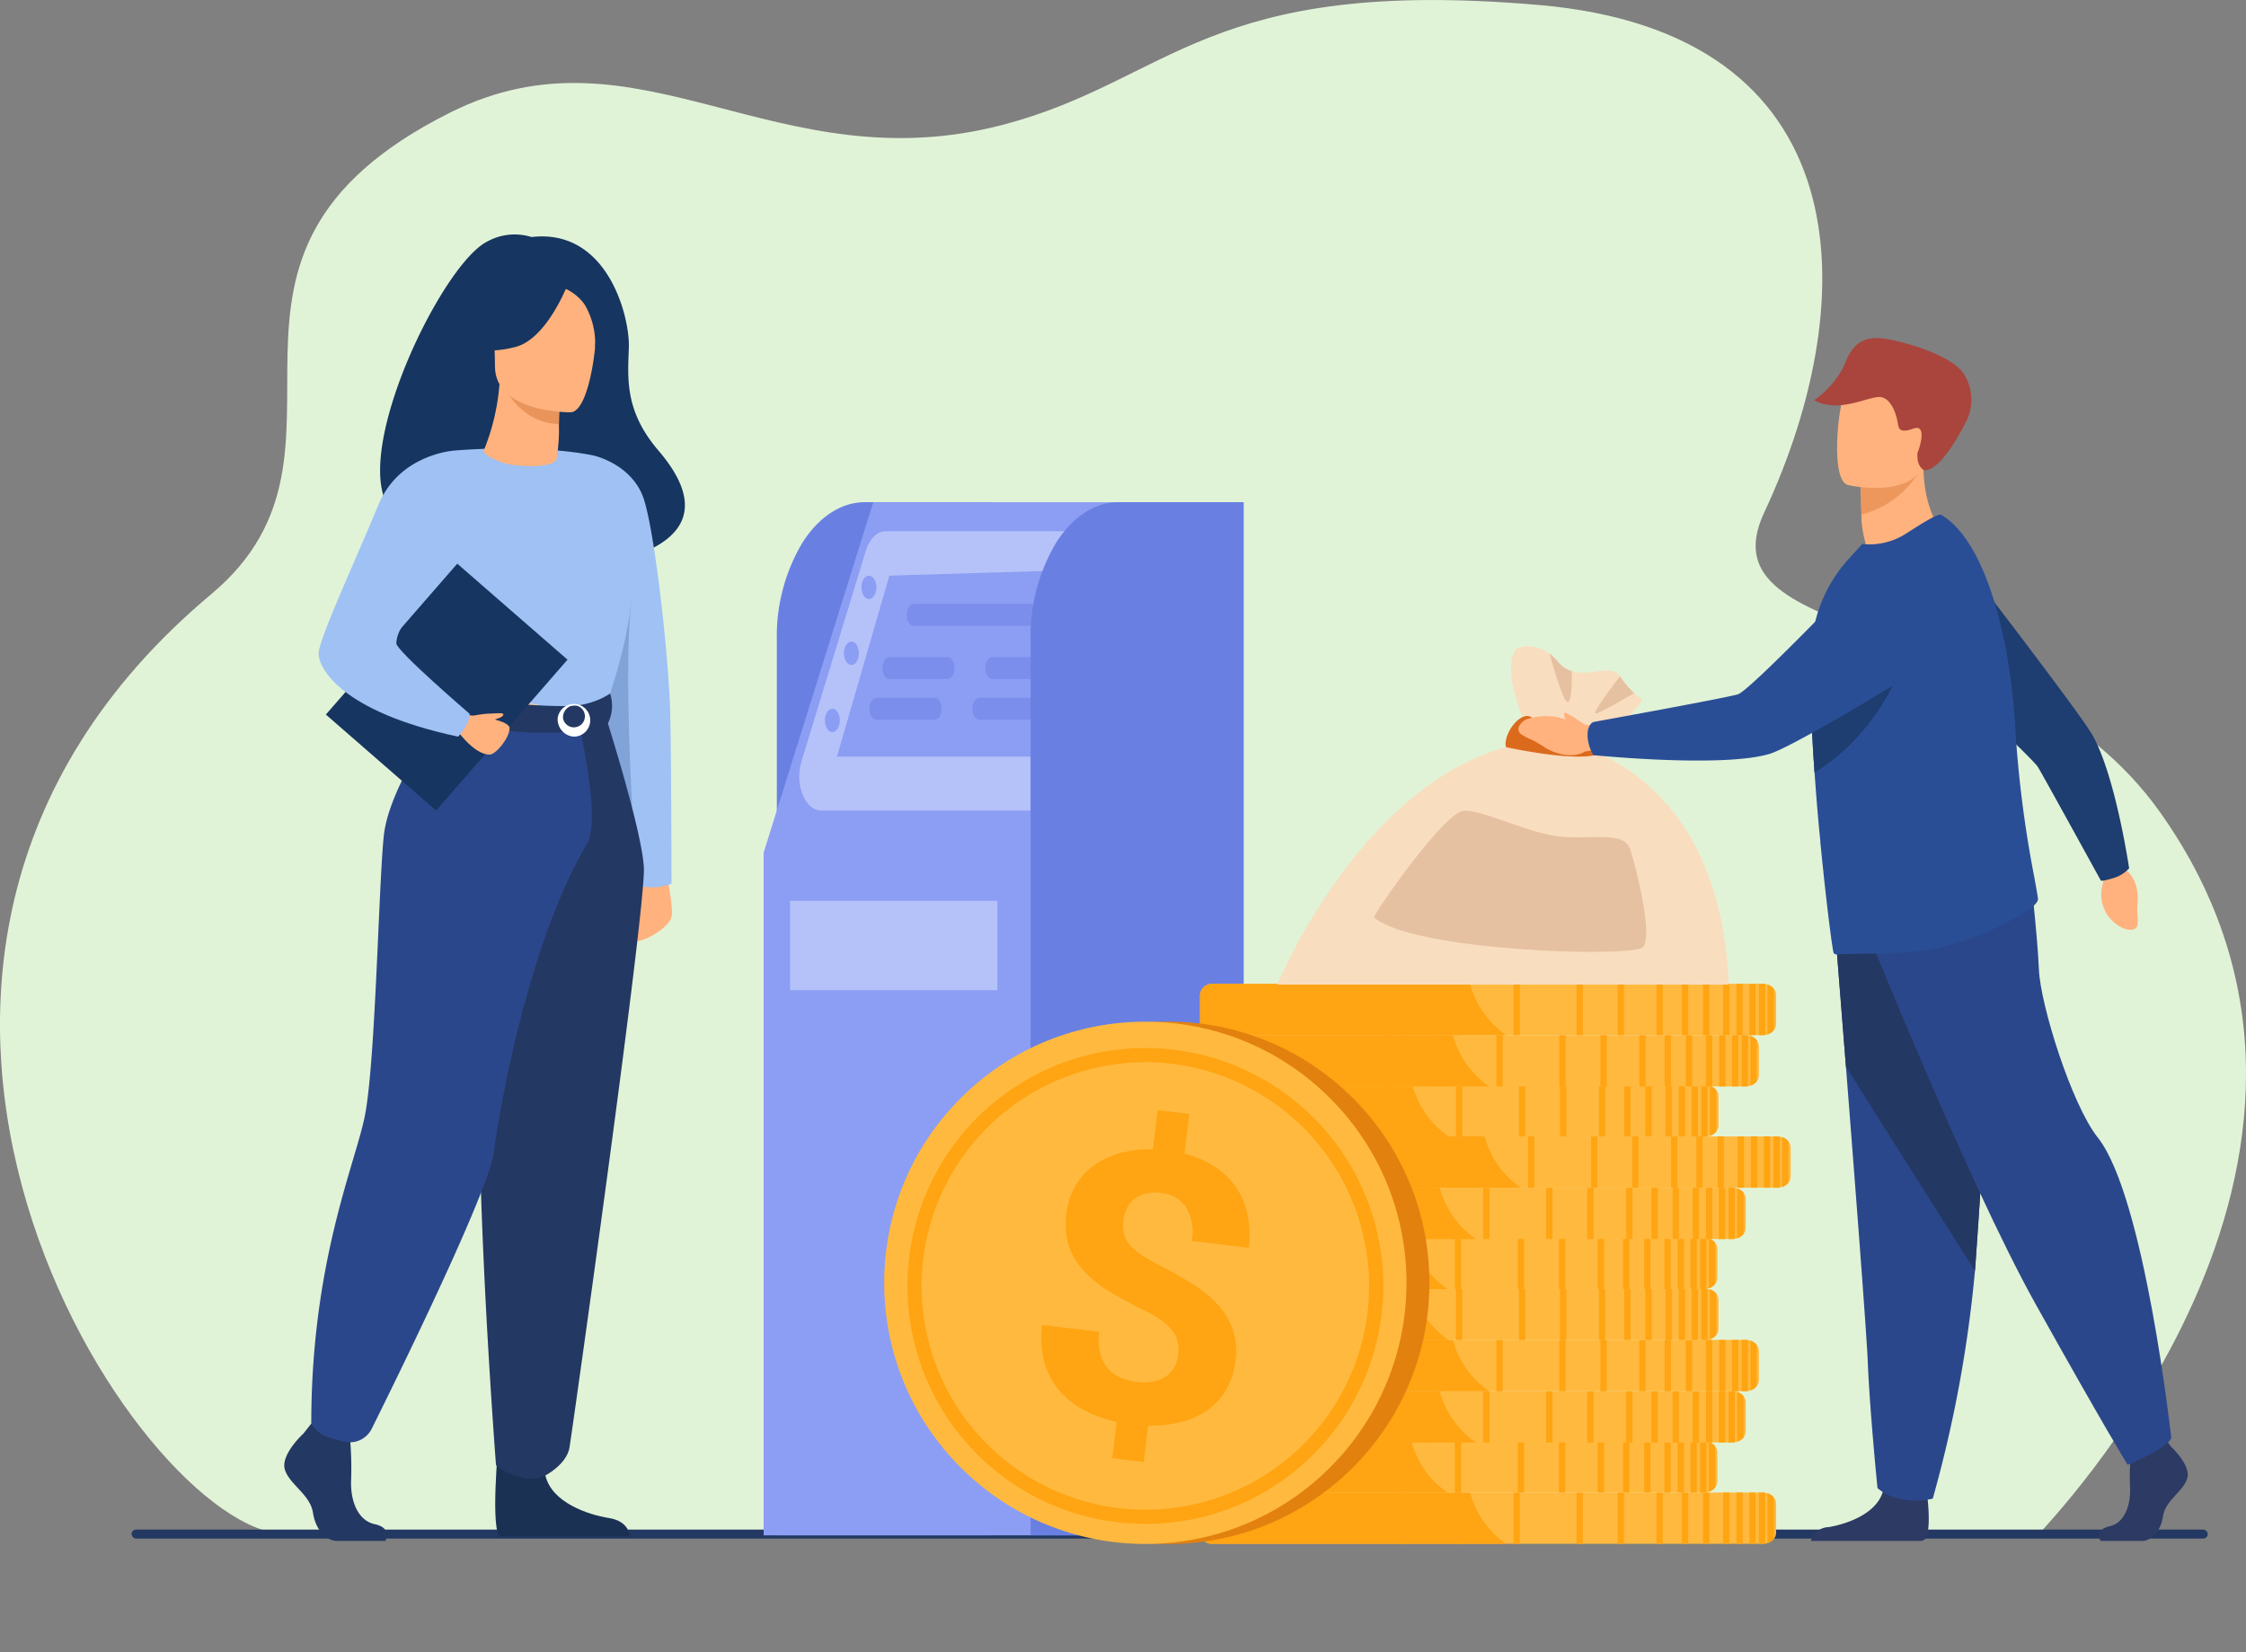 <svg xmlns="http://www.w3.org/2000/svg" width="270" height="198.629" viewBox="0 0 270 198.629">
  <rect x="0" y="0" width="270" height="198.629" fill="#808080" stroke="none"/>
  <g id="Grupo_80616" data-name="Grupo 80616" transform="translate(-287.617 -156.163)">
    <path id="Trazado_114355" data-name="Trazado 114355" d="M532.739,340.6c-5.905,0-32.53.007-66.311,0-9.327,0-19.2-.005-29.335-.008l-23.393-.012-13.323-.008c-59.455-.047-68.93.618-78.366.028-17.554,0-62.514-68.218-8.991-113.01,20.783-17.393-5.891-40.5,28.63-57.854,22.7-11.413,39.19,8.637,66.593,1.414,20.246-5.337,24.364-17.854,64.39-14.385C511.126,160.1,511.9,191.7,499.69,217.8c-7.71,16.477,30.091,11.389,47.571,35.979C577.1,295.749,533,339.973,532.739,340.6Z" transform="translate(0)" fill="#e1f3d7"/>
    <rect id="Rectángulo_33942" data-name="Rectángulo 33942" width="249.584" height="1.079" rx="0.54" transform="translate(303.435 340.057)" fill="#233862"/>
    <g id="Grupo_106166" data-name="Grupo 106166" transform="translate(-149.814 -601.052)">
      <g id="Grupo_106205" data-name="Grupo 106205" transform="translate(-1549.008 -244.142)">
        <g id="Grupo_106167" data-name="Grupo 106167" transform="translate(2079.826 1061.732)">
          <path id="Trazado_137733" data-name="Trazado 137733" d="M2221.34,1150.555V1258.27h25.613V1134.056h-15.034c-2.92,0-5.567,1.846-7.481,4.831A21.9,21.9,0,0,0,2221.34,1150.555Z" transform="translate(-2221.34 -1134.057)" fill="#6980e2"/>
        </g>
        <g id="Grupo_106168" data-name="Grupo 106168" transform="translate(2078.239 1061.732)">
          <path id="Trazado_137734" data-name="Trazado 137734" d="M2226.484,1134.059,2213.3,1176.2v82.07H2271V1134.059Z" transform="translate(-2213.303 -1134.058)" fill="#8c9df4"/>
        </g>
        <g id="Grupo_106169" data-name="Grupo 106169" transform="translate(2082.516 1065.219)" opacity="0.5">
          <path id="Trazado_137735" data-name="Trazado 137735" d="M2235.224,1173.1l7.752-25.379c.437-1.429,1.361-2.339,2.376-2.339h28.712l-4.673,33.588H2237.6C2235.666,1178.967,2234.392,1175.821,2235.224,1173.1Z" transform="translate(-2234.965 -1145.38)" fill="#dde7fe"/>
        </g>
        <g id="Grupo_106170" data-name="Grupo 106170" transform="translate(2087.053 1069.923)">
          <path id="Trazado_137736" data-name="Trazado 137736" d="M2257.949,1183.055l6.3-21.757,21.18-.643-3.351,22.4Z" transform="translate(-2257.949 -1160.656)" fill="#8c9df4"/>
        </g>
        <g id="Grupo_106171" data-name="Grupo 106171" transform="translate(2095.424 1073.959)" opacity="0.5">
          <path id="Trazado_137737" data-name="Trazado 137737" d="M2301.191,1176.4h15.187c.467,0,.847-.591.847-1.32s-.379-1.32-.847-1.32h-15.187c-.468,0-.846.591-.846,1.32S2300.724,1176.4,2301.191,1176.4Z" transform="translate(-2300.345 -1173.764)" fill="#6980e2"/>
        </g>
        <g id="Grupo_106172" data-name="Grupo 106172" transform="translate(2092.503 1080.355)" opacity="0.5">
          <path id="Trazado_137738" data-name="Trazado 137738" d="M2286.4,1197.178h7c.468,0,.846-.591.846-1.321s-.379-1.32-.846-1.32h-7c-.468,0-.846.591-.846,1.32S2285.932,1197.178,2286.4,1197.178Z" transform="translate(-2285.553 -1194.537)" fill="#6980e2"/>
        </g>
        <g id="Grupo_106173" data-name="Grupo 106173" transform="translate(2090.954 1085.248)" opacity="0.5">
          <path id="Trazado_137739" data-name="Trazado 137739" d="M2278.552,1213.065h7c.467,0,.846-.592.846-1.32s-.379-1.32-.846-1.32h-7c-.468,0-.846.591-.846,1.32S2278.085,1213.065,2278.552,1213.065Z" transform="translate(-2277.706 -1210.425)" fill="#6980e2"/>
        </g>
        <g id="Grupo_106174" data-name="Grupo 106174" transform="translate(2104.884 1080.355)" opacity="0.5">
          <path id="Trazado_137740" data-name="Trazado 137740" d="M2349.108,1197.178h7c.468,0,.846-.591.846-1.321s-.379-1.32-.846-1.32h-7c-.467,0-.846.591-.846,1.32S2348.641,1197.178,2349.108,1197.178Z" transform="translate(-2348.262 -1194.537)" fill="#6980e2"/>
        </g>
        <g id="Grupo_106175" data-name="Grupo 106175" transform="translate(2103.334 1085.248)" opacity="0.5">
          <path id="Trazado_137741" data-name="Trazado 137741" d="M2341.261,1213.065h7c.468,0,.846-.592.846-1.32s-.379-1.32-.846-1.32h-7c-.468,0-.846.591-.846,1.32S2340.794,1213.065,2341.261,1213.065Z" transform="translate(-2340.415 -1210.425)" fill="#6980e2"/>
        </g>
        <g id="Grupo_106176" data-name="Grupo 106176" transform="translate(2110.326 1061.732)">
          <path id="Trazado_137742" data-name="Trazado 137742" d="M2375.829,1150.555V1258.27h25.613V1134.056h-15.035c-2.922,0-5.564,1.846-7.48,4.831A21.9,21.9,0,0,0,2375.829,1150.555Z" transform="translate(-2375.829 -1134.057)" fill="#6980e2"/>
        </g>
        <g id="Grupo_106177" data-name="Grupo 106177" transform="translate(2089.997 1070.565)">
          <path id="Trazado_137743" data-name="Trazado 137743" d="M2272.86,1164.149c0-.777.4-1.406.9-1.406s.9.63.9,1.406-.4,1.406-.9,1.406S2272.86,1164.926,2272.86,1164.149Z" transform="translate(-2272.86 -1162.743)" fill="#8c9df4"/>
        </g>
        <g id="Grupo_106178" data-name="Grupo 106178" transform="translate(2087.889 1078.488)">
          <ellipse id="Elipse_5306" data-name="Elipse 5306" cx="0.902" cy="1.406" rx="0.902" ry="1.406" transform="translate(0 -0.001)" fill="#8c9df4"/>
        </g>
        <g id="Grupo_106179" data-name="Grupo 106179" transform="translate(2085.604 1086.568)">
          <path id="Trazado_137744" data-name="Trazado 137744" d="M2250.6,1216.118c0-.776.4-1.406.9-1.406s.9.63.9,1.406-.4,1.406-.9,1.406S2250.6,1216.895,2250.6,1216.118Z" transform="translate(-2250.605 -1214.713)" fill="#8c9df4"/>
        </g>
        <g id="Grupo_106180" data-name="Grupo 106180" transform="translate(2081.419 1109.656)" opacity="0.5">
          <rect id="Rectángulo_37472" data-name="Rectángulo 37472" width="24.911" height="10.748" transform="translate(24.911 10.747) rotate(180)" fill="#dde7fe"/>
        </g>
        <g id="Grupo_106204" data-name="Grupo 106204" transform="translate(2020.613 1029.553)">
          <g id="Grupo_106181" data-name="Grupo 106181" transform="translate(41.386 76.291)">
            <path id="Trazado_137745" data-name="Trazado 137745" d="M2159.451,1277.315s1.023,4.533.731,5.776-3.472,3.218-4.661,2.852-.165-6.581,1.882-7.6Z" transform="translate(-2155.017 -1277.315)" fill="#ffb27d"/>
          </g>
          <g id="Grupo_106182" data-name="Grupo 106182" transform="translate(11.52 0)">
            <path id="Trazado_137746" data-name="Trazado 137746" d="M2065.727,1064.018c-.578-1.115,12.618-5.132,12.827,5.876,0,0,24.72-.608,12.917-14.386-4.087-4.77-3.666-8.714-3.544-12.385s-2.545-14.343-11.7-13.268a6.814,6.814,0,0,0-5.386.576C2064.045,1033.96,2048.811,1068.078,2065.727,1064.018Z" transform="translate(-2058.024 -1029.553)" fill="#163560"/>
          </g>
          <g id="Grupo_106183" data-name="Grupo 106183" transform="translate(36.119 26.604)">
            <path id="Trazado_137747" data-name="Trazado 137747" d="M2139.1,1115.953s4.569,1.042,5.925,5.233,3.025,19.244,3.17,25.918c.13,5.929.146,20.291.146,20.291a6.38,6.38,0,0,1-4.661,0L2137.911,1138Z" transform="translate(-2137.911 -1115.953)" fill="#9fc1f4"/>
          </g>
          <g id="Grupo_106184" data-name="Grupo 106184" transform="translate(34.788 43.233)">
            <path id="Trazado_137748" data-name="Trazado 137748" d="M2140.636,1195.717s-.994-16.377-.167-24.429c.662-6.442-7.4,12.38-6.854,15.8S2140.636,1195.717,2140.636,1195.717Z" transform="translate(-2133.59 -1169.955)" fill="#80a3d8"/>
          </g>
          <g id="Grupo_106185" data-name="Grupo 106185" transform="translate(0 142.957)">
            <path id="Trazado_137749" data-name="Trazado 137749" d="M2022.912,1495.015s-2.77,2.528-2.229,4.324,3.04,2.993,3.378,5.189,1.689,3.393,2.9,3.393h5.8s.895-1.545-1.267-2.01-2.977-3.045-2.842-5.44a42.163,42.163,0,0,0-.2-5.588l-4.594-1.064Z" transform="translate(-2020.613 -1493.817)" fill="#233862"/>
          </g>
          <g id="Grupo_106186" data-name="Grupo 106186" transform="translate(25.36 145.227)">
            <path id="Trazado_137750" data-name="Trazado 137750" d="M2103.356,1501.191s-1,10.709.219,11.308l15.563-.032s0-1.8-2.5-2.195-6.891-1.863-7.634-5.122S2103.356,1501.191,2103.356,1501.191Z" transform="translate(-2102.971 -1501.191)" fill="#1b3154"/>
          </g>
          <g id="Grupo_106187" data-name="Grupo 106187" transform="translate(13.669 25.72)">
            <path id="Trazado_137751" data-name="Trazado 137751" d="M2065.108,1126.3a61.915,61.915,0,0,0,0,7.193c.154,2.6,2.785,6.084,3.158,6.946.937,2.161,1.993,2.513,1.993,2.513l8.171,2,2.874.7,9.06-2.706s4.127-11.519,2.47-18a49.84,49.84,0,0,0-4.189-10.987s-6.142-1.476-17.02-.614Z" transform="translate(-2065.005 -1113.082)" fill="#9fc1f4"/>
          </g>
          <g id="Grupo_106188" data-name="Grupo 106188" transform="translate(16.164 44.565)">
            <path id="Trazado_137752" data-name="Trazado 137752" d="M2073.107,1176.914a25.456,25.456,0,0,0,.767,5.885c.937,2.161,1.993,2.513,1.993,2.513l8.171,2,3.549-1.043s-11.847-1.8-10.534-11.988Z" transform="translate(-2073.107 -1174.283)" fill="#f2ccaa"/>
          </g>
          <g id="Grupo_106189" data-name="Grupo 106189" transform="translate(23.419 57.343)">
            <path id="Trazado_137753" data-name="Trazado 137753" d="M2111.7,1215.778s4.487,13.966,4.775,18.721-8.577,67.549-8.934,69.74c-.336,2.065-2.9,3.382-2.9,3.382a3.88,3.88,0,0,1-2.863.22,7.084,7.084,0,0,1-3.075-1.449s-3.492-44.784-1.331-60.782a253.35,253.35,0,0,0,2.187-29.832Z" transform="translate(-2096.668 -1215.778)" fill="#233862"/>
          </g>
          <g id="Grupo_106190" data-name="Grupo 106190" transform="translate(3.245 56.926)">
            <path id="Trazado_137754" data-name="Trazado 137754" d="M2047.348,1214.425s-6.844,9.183-7.483,15.391-1,28.014-2.36,34.066-6.354,17.7-6.354,36.574a3.769,3.769,0,0,0,2.122,1.658,17.636,17.636,0,0,0,1.866.516,2.935,2.935,0,0,0,3.282-1.558c3.377-6.8,14.132-28.726,14.684-33.277.391-3.221,3.787-24.54,11.195-37.049,1.778-3-1.091-14.947-1.091-14.947Z" transform="translate(-2031.151 -1214.425)" fill="#2b478b"/>
          </g>
          <g id="Grupo_106191" data-name="Grupo 106191" transform="translate(18.472 55.186)">
            <path id="Trazado_137755" data-name="Trazado 137755" d="M2101.3,1208.775a9.4,9.4,0,0,1-5.38,1.5c-4.274.086-14.865-1.089-14.865-1.089a8.758,8.758,0,0,0-.451,2.7s12.935,3.263,20.43.476A4.737,4.737,0,0,0,2101.3,1208.775Z" transform="translate(-2080.602 -1208.775)" fill="#233862"/>
          </g>
          <g id="Grupo_106193" data-name="Grupo 106193" transform="translate(32.864 55.952)">
            <g id="Grupo_106192" data-name="Grupo 106192">
              <path id="Trazado_137756" data-name="Trazado 137756" d="M2127.343,1213.469a1.965,1.965,0,1,1,1.95,2.207A2.093,2.093,0,0,1,2127.343,1213.469Zm.646,0a1.325,1.325,0,1,0,1.3-1.561A1.451,1.451,0,0,0,2127.99,1213.469Z" transform="translate(-2127.343 -1211.262)" fill="#fff"/>
            </g>
          </g>
          <g id="Grupo_106194" data-name="Grupo 106194" transform="translate(4.999 39.573)">
            <rect id="Rectángulo_37473" data-name="Rectángulo 37473" width="17.573" height="24.054" transform="translate(13.253 29.68) rotate(-138.952)" fill="#163560"/>
          </g>
          <g id="Grupo_106195" data-name="Grupo 106195" transform="translate(20.992 57.755)">
            <path id="Trazado_137757" data-name="Trazado 137757" d="M2089.707,1217.118s5.187.457,5.172,1.61-1.645,3.162-2.413,3.162c-1.755,0-3.679-2.628-3.679-2.628Z" transform="translate(-2088.786 -1217.118)" fill="#ffb27d"/>
          </g>
          <g id="Grupo_106196" data-name="Grupo 106196" transform="translate(4.122 25.991)">
            <path id="Trazado_137758" data-name="Trazado 137758" d="M2050.166,1113.96s-6.483.454-8.968,6.5-7.2,16.184-7.2,17.89,2.634,6.966,16.778,9.99c0,0,1.463-1.539,1.375-2.756,0,0-8.83-7.583-8.806-8.47.045-1.677,1.448-3.89,9.2-11.645C2054.652,1123.357,2050.166,1113.96,2050.166,1113.96Z" transform="translate(-2033.998 -1113.96)" fill="#9fc1f4"/>
          </g>
          <g id="Grupo_106197" data-name="Grupo 106197" transform="translate(22.691 57.549)">
            <path id="Trazado_137759" data-name="Trazado 137759" d="M2094.3,1216.764a11.832,11.832,0,0,1,1.944-.269c.768,0,1.689-.155,1.7.1.011.48-1.535.645-1.535.864S2094.3,1216.764,2094.3,1216.764Z" transform="translate(-2094.305 -1216.448)" fill="#ffb27d"/>
          </g>
          <g id="Grupo_106203" data-name="Grupo 106203" transform="translate(22.287 4.7)">
            <g id="Grupo_106198" data-name="Grupo 106198" transform="translate(1.698 13.288)">
              <path id="Trazado_137760" data-name="Trazado 137760" d="M2098.536,1095.878a26.613,26.613,0,0,0,1.854-7.908l.41.069,6.9,1.157s-.157,1.839-.162,3.572v.043a21.066,21.066,0,0,1-.282,4.11c-.136.841-2.69,1.15-5.578.716C2100.646,1097.482,2098.217,1096.477,2098.536,1095.878Z" transform="translate(-2098.507 -1087.97)" fill="#ffb27d"/>
            </g>
            <g id="Grupo_106199" data-name="Grupo 106199" transform="translate(3.991 13.357)">
              <path id="Trazado_137761" data-name="Trazado 137761" d="M2112.851,1089.35s-.157,1.839-.162,3.572c-3.86-.092-5.9-3.075-6.737-4.729Z" transform="translate(-2105.953 -1088.193)" fill="#e8945b"/>
            </g>
            <g id="Grupo_106200" data-name="Grupo 106200" transform="translate(2.936 1.261)">
              <path id="Trazado_137762" data-name="Trazado 137762" d="M2111.771,1064.321s-9.133.151-9.139-5.538-1.189-9.5,4.642-9.838,6.966,1.833,7.43,3.731S2114.146,1064.135,2111.771,1064.321Z" transform="translate(-2102.529 -1048.91)" fill="#ffb27d"/>
            </g>
            <g id="Grupo_106201" data-name="Grupo 106201">
              <path id="Trazado_137763" data-name="Trazado 137763" d="M2104.833,1045.972s-2.5,6.674-6.338,7.661-5.5-.042-5.5-.042a10.866,10.866,0,0,0,3.554-6.42S2102.946,1042.8,2104.833,1045.972Z" transform="translate(-2092.993 -1044.816)" fill="#163560"/>
            </g>
            <g id="Grupo_106202" data-name="Grupo 106202" transform="translate(11.22 0.61)">
              <path id="Trazado_137764" data-name="Trazado 137764" d="M2129.432,1047.885a5.666,5.666,0,0,1,2.617,2.046,9.2,9.2,0,0,1,1.234,5.223s1.884-4.536-.233-7.1C2130.805,1045.329,2129.432,1047.885,2129.432,1047.885Z" transform="translate(-2129.432 -1046.797)" fill="#163560"/>
            </g>
          </g>
        </g>
      </g>
      <g id="Grupo_106159" data-name="Grupo 106159" transform="translate(530.717 797.86)">
        <g id="Grupo_106151" data-name="Grupo 106151" transform="translate(43.907 77.643)">
          <g id="Grupo_106130" data-name="Grupo 106130" transform="translate(7.063 61.153)">
            <path id="Trazado_137649" data-name="Trazado 137649" d="M2260.774,1594.527v3.483a1.186,1.186,0,0,1-.274.749,1.593,1.593,0,0,1-.75.5,1.718,1.718,0,0,1-.292.069,1.847,1.847,0,0,1-.282.021h-66.061a1.509,1.509,0,0,1-1.6-1.273c0-.023,0-.046,0-.069v-3.483c0-.023,0-.046,0-.069a1.509,1.509,0,0,1,1.6-1.273h66.061a1.847,1.847,0,0,1,.282.022,1.718,1.718,0,0,1,.292.069,1.592,1.592,0,0,1,.75.5A1.186,1.186,0,0,1,2260.774,1594.527Z" transform="translate(-2191.517 -1593.185)" fill="#ffb93e"/>
            <path id="Trazado_137650" data-name="Trazado 137650" d="M2228.335,1599.352h-35.391a1.4,1.4,0,0,1-1.425-1.273c0-.023,0-.046,0-.069v-3.483c0-.023,0-.046,0-.069a1.4,1.4,0,0,1,1.425-1.273h31.045A10.813,10.813,0,0,0,2228.335,1599.352Z" transform="translate(-2191.517 -1593.185)" fill="#ffa412"/>
            <g id="Grupo_106129" data-name="Grupo 106129" transform="translate(24.272)">
              <rect id="Rectángulo_37351" data-name="Rectángulo 37351" width="0.751" height="6.167" transform="translate(36.197 0)" fill="#ffa412"/>
              <rect id="Rectángulo_37352" data-name="Rectángulo 37352" width="0.751" height="6.167" transform="translate(33.655 0)" fill="#ffa412"/>
              <rect id="Rectángulo_37353" data-name="Rectángulo 37353" width="0.751" height="6.167" transform="translate(30.607 0)" fill="#ffa412"/>
              <rect id="Rectángulo_37354" data-name="Rectángulo 37354" width="0.751" height="6.167" transform="translate(25.936 0)" fill="#ffa412"/>
              <rect id="Rectángulo_37355" data-name="Rectángulo 37355" width="0.751" height="6.167" transform="translate(20.996 0)" fill="#ffa412"/>
              <rect id="Rectángulo_37356" data-name="Rectángulo 37356" width="0.751" height="6.167" transform="translate(13.423 0)" fill="#ffa412"/>
              <rect id="Rectángulo_37357" data-name="Rectángulo 37357" width="0.751" height="6.167" transform="translate(6.332 0)" fill="#ffa412"/>
              <rect id="Rectángulo_37358" data-name="Rectángulo 37358" width="0.751" height="6.167" transform="translate(0 0)" fill="#ffa412"/>
              <rect id="Rectángulo_37359" data-name="Rectángulo 37359" width="0.751" height="6.167" transform="translate(38.616 0)" fill="#ffa412"/>
              <rect id="Rectángulo_37360" data-name="Rectángulo 37360" width="0.751" height="6.167" transform="translate(40.214 0)" fill="#ffa412"/>
              <rect id="Rectángulo_37361" data-name="Rectángulo 37361" width="0.751" height="6.167" transform="translate(41.757 0)" fill="#ffa412"/>
              <path id="Trazado_137651" data-name="Trazado 137651" d="M2577.281,1593.207v6.124a1.847,1.847,0,0,1-.282.021h-.469v-6.167H2577A1.847,1.847,0,0,1,2577.281,1593.207Z" transform="translate(-2533.612 -1593.185)" fill="#ffa412"/>
              <path id="Trazado_137652" data-name="Trazado 137652" d="M2583.26,1594.206v4.982a1.594,1.594,0,0,1-.75.5V1593.7A1.592,1.592,0,0,1,2583.26,1594.206Z" transform="translate(-2538.548 -1593.613)" fill="#ffa412"/>
            </g>
          </g>
          <g id="Grupo_106132" data-name="Grupo 106132" transform="translate(0 54.985)">
            <path id="Trazado_137653" data-name="Trazado 137653" d="M2220.3,1559.188v3.483a1.186,1.186,0,0,1-.274.749,1.592,1.592,0,0,1-.75.5,1.736,1.736,0,0,1-.292.069,1.862,1.862,0,0,1-.282.021h-66.061a1.509,1.509,0,0,1-1.6-1.273c0-.023,0-.046,0-.069v-3.483c0-.023,0-.046,0-.069a1.509,1.509,0,0,1,1.6-1.273H2218.7c.042,0,.084,0,.126,0l.054,0,.059.007.043.006a1.736,1.736,0,0,1,.292.069l.041.014.041.015.08.033.046.021c.014.007.028.013.041.02s.05.026.075.04.056.033.082.051l.062.042,0,0,.041.03a1.411,1.411,0,0,1,.116.1l.032.031.031.033c.02.022.041.045.059.068A1.187,1.187,0,0,1,2220.3,1559.188Z" transform="translate(-2151.043 -1557.846)" fill="#ffb93e"/>
            <path id="Trazado_137654" data-name="Trazado 137654" d="M2187.861,1564.013H2152.47a1.4,1.4,0,0,1-1.425-1.273c0-.023,0-.046,0-.069v-3.483c0-.023,0-.046,0-.069a1.4,1.4,0,0,1,1.425-1.273h31.044c.014.051.028.1.043.152A10.789,10.789,0,0,0,2187.861,1564.013Z" transform="translate(-2151.043 -1557.846)" fill="#ffa412"/>
            <g id="Grupo_106131" data-name="Grupo 106131" transform="translate(24.272)">
              <rect id="Rectángulo_37362" data-name="Rectángulo 37362" width="0.751" height="6.167" transform="translate(36.196 0)" fill="#ffa412"/>
              <rect id="Rectángulo_37363" data-name="Rectángulo 37363" width="0.751" height="6.167" transform="translate(33.655 0)" fill="#ffa412"/>
              <rect id="Rectángulo_37364" data-name="Rectángulo 37364" width="0.751" height="6.167" transform="translate(30.607 0)" fill="#ffa412"/>
              <rect id="Rectángulo_37365" data-name="Rectángulo 37365" width="0.751" height="6.167" transform="translate(25.936 0)" fill="#ffa412"/>
              <rect id="Rectángulo_37366" data-name="Rectángulo 37366" width="0.751" height="6.167" transform="translate(20.996 0)" fill="#ffa412"/>
              <rect id="Rectángulo_37367" data-name="Rectángulo 37367" width="0.751" height="6.167" transform="translate(13.423 0)" fill="#ffa412"/>
              <rect id="Rectángulo_37368" data-name="Rectángulo 37368" width="0.751" height="6.167" transform="translate(6.332 0)" fill="#ffa412"/>
              <rect id="Rectángulo_37369" data-name="Rectángulo 37369" width="0.751" height="6.167" transform="translate(0 0)" fill="#ffa412"/>
              <rect id="Rectángulo_37370" data-name="Rectángulo 37370" width="0.751" height="6.167" transform="translate(38.616 0)" fill="#ffa412"/>
              <rect id="Rectángulo_37371" data-name="Rectángulo 37371" width="0.751" height="6.167" transform="translate(40.214 0)" fill="#ffa412"/>
              <rect id="Rectángulo_37372" data-name="Rectángulo 37372" width="0.751" height="6.167" transform="translate(41.757 0)" fill="#ffa412"/>
              <path id="Trazado_137655" data-name="Trazado 137655" d="M2536.808,1557.867v6.124a1.809,1.809,0,0,1-.282.022h-.469v-6.167h.469A1.839,1.839,0,0,1,2536.808,1557.867Z" transform="translate(-2493.139 -1557.846)" fill="#ffa412"/>
              <path id="Trazado_137656" data-name="Trazado 137656" d="M2542.786,1558.866v4.982a1.592,1.592,0,0,1-.75.5v-5.986A1.592,1.592,0,0,1,2542.786,1558.866Z" transform="translate(-2498.074 -1558.274)" fill="#ffa412"/>
            </g>
          </g>
          <g id="Grupo_106134" data-name="Grupo 106134" transform="translate(3.413 48.97)">
            <path id="Trazado_137657" data-name="Trazado 137657" d="M2239.86,1524.721v3.483a1.186,1.186,0,0,1-.274.749,1.59,1.59,0,0,1-.75.5,1.7,1.7,0,0,1-.292.069,1.864,1.864,0,0,1-.282.021H2172.2a1.831,1.831,0,0,1-.737-.152,1.369,1.369,0,0,1-.854-1.061c0-.02,0-.04-.006-.06s0-.046,0-.069v-3.483c0-.023,0-.046,0-.069a1.509,1.509,0,0,1,1.6-1.273h66.061a1.849,1.849,0,0,1,.282.021,1.711,1.711,0,0,1,.292.069,1.59,1.59,0,0,1,.75.5A1.187,1.187,0,0,1,2239.86,1524.721Z" transform="translate(-2170.602 -1523.379)" fill="#ffb93e"/>
            <path id="Trazado_137658" data-name="Trazado 137658" d="M2207.42,1529.546h-35.391a1.484,1.484,0,0,1-.657-.152,1.347,1.347,0,0,1-.762-1.061c0-.02,0-.04-.006-.06s0-.046,0-.069v-3.483c0-.023,0-.046,0-.069a1.4,1.4,0,0,1,1.425-1.273h31.045a10.824,10.824,0,0,0,4.129,6.015C2207.274,1529.445,2207.347,1529.5,2207.42,1529.546Z" transform="translate(-2170.602 -1523.379)" fill="#ffa412"/>
            <g id="Grupo_106133" data-name="Grupo 106133" transform="translate(24.272)">
              <rect id="Rectángulo_37373" data-name="Rectángulo 37373" width="0.751" height="6.167" transform="translate(36.196 0)" fill="#ffa412"/>
              <rect id="Rectángulo_37374" data-name="Rectángulo 37374" width="0.751" height="6.167" transform="translate(33.655 0)" fill="#ffa412"/>
              <rect id="Rectángulo_37375" data-name="Rectángulo 37375" width="0.751" height="6.167" transform="translate(30.607 0)" fill="#ffa412"/>
              <rect id="Rectángulo_37376" data-name="Rectángulo 37376" width="0.751" height="6.167" transform="translate(25.936 0)" fill="#ffa412"/>
              <rect id="Rectángulo_37377" data-name="Rectángulo 37377" width="0.751" height="6.167" transform="translate(20.996 0)" fill="#ffa412"/>
              <rect id="Rectángulo_37378" data-name="Rectángulo 37378" width="0.751" height="6.167" transform="translate(13.422 0)" fill="#ffa412"/>
              <rect id="Rectángulo_37379" data-name="Rectángulo 37379" width="0.751" height="6.167" transform="translate(6.332 0)" fill="#ffa412"/>
              <rect id="Rectángulo_37380" data-name="Rectángulo 37380" width="0.751" height="6.167" transform="translate(0 0)" fill="#ffa412"/>
              <rect id="Rectángulo_37381" data-name="Rectángulo 37381" width="0.751" height="6.167" transform="translate(38.616 0)" fill="#ffa412"/>
              <rect id="Rectángulo_37382" data-name="Rectángulo 37382" width="0.751" height="6.167" transform="translate(40.214 0)" fill="#ffa412"/>
              <rect id="Rectángulo_37383" data-name="Rectángulo 37383" width="0.751" height="6.167" transform="translate(41.757 0)" fill="#ffa412"/>
              <path id="Trazado_137659" data-name="Trazado 137659" d="M2556.366,1523.4v6.124a1.847,1.847,0,0,1-.282.021h-.469v-6.167h.469A1.847,1.847,0,0,1,2556.366,1523.4Z" transform="translate(-2512.697 -1523.378)" fill="#ffa412"/>
              <path id="Trazado_137660" data-name="Trazado 137660" d="M2562.346,1524.4v4.982a1.594,1.594,0,0,1-.75.5V1523.9A1.593,1.593,0,0,1,2562.346,1524.4Z" transform="translate(-2517.634 -1523.806)" fill="#ffa412"/>
            </g>
          </g>
          <g id="Grupo_106136" data-name="Grupo 106136" transform="translate(4.996 42.803)">
            <path id="Trazado_137661" data-name="Trazado 137661" d="M2248.927,1489.381v3.483a1.186,1.186,0,0,1-.274.749,1.59,1.59,0,0,1-.75.5,1.719,1.719,0,0,1-.292.069,1.859,1.859,0,0,1-.282.022h-66.061a1.509,1.509,0,0,1-1.6-1.273c0-.023,0-.046,0-.069v-3.483c0-.023,0-.046,0-.069a1.472,1.472,0,0,1,1.407-1.264,1.788,1.788,0,0,1,.189-.01h66.061a1.875,1.875,0,0,1,.282.021,1.742,1.742,0,0,1,.292.069,1.592,1.592,0,0,1,.75.5A1.187,1.187,0,0,1,2248.927,1489.381Z" transform="translate(-2179.67 -1488.039)" fill="#ffb93e"/>
            <path id="Trazado_137662" data-name="Trazado 137662" d="M2216.488,1494.206H2181.1a1.4,1.4,0,0,1-1.425-1.273c0-.023,0-.046,0-.069v-3.483c0-.023,0-.046,0-.069a1.385,1.385,0,0,1,1.256-1.264,1.414,1.414,0,0,1,.169-.01h31.045l0,.01A10.813,10.813,0,0,0,2216.488,1494.206Z" transform="translate(-2179.67 -1488.039)" fill="#ffa412"/>
            <g id="Grupo_106135" data-name="Grupo 106135" transform="translate(24.272)">
              <rect id="Rectángulo_37384" data-name="Rectángulo 37384" width="0.751" height="6.167" transform="translate(36.197 0)" fill="#ffa412"/>
              <rect id="Rectángulo_37385" data-name="Rectángulo 37385" width="0.751" height="6.167" transform="translate(33.655 0)" fill="#ffa412"/>
              <rect id="Rectángulo_37386" data-name="Rectángulo 37386" width="0.751" height="6.167" transform="translate(30.607 0)" fill="#ffa412"/>
              <rect id="Rectángulo_37387" data-name="Rectángulo 37387" width="0.751" height="6.167" transform="translate(25.936 0)" fill="#ffa412"/>
              <rect id="Rectángulo_37388" data-name="Rectángulo 37388" width="0.751" height="6.167" transform="translate(20.996 0)" fill="#ffa412"/>
              <rect id="Rectángulo_37389" data-name="Rectángulo 37389" width="0.751" height="6.167" transform="translate(13.423 0)" fill="#ffa412"/>
              <rect id="Rectángulo_37390" data-name="Rectángulo 37390" width="0.751" height="6.167" transform="translate(6.332 0)" fill="#ffa412"/>
              <rect id="Rectángulo_37391" data-name="Rectángulo 37391" width="0.751" height="6.167" transform="translate(0 0)" fill="#ffa412"/>
              <rect id="Rectángulo_37392" data-name="Rectángulo 37392" width="0.751" height="6.167" transform="translate(38.616 0)" fill="#ffa412"/>
              <rect id="Rectángulo_37393" data-name="Rectángulo 37393" width="0.751" height="6.167" transform="translate(40.214 0)" fill="#ffa412"/>
              <rect id="Rectángulo_37394" data-name="Rectángulo 37394" width="0.751" height="6.167" transform="translate(41.757 0)" fill="#ffa412"/>
              <path id="Trazado_137663" data-name="Trazado 137663" d="M2565.434,1488.059v6.124a1.876,1.876,0,0,1-.282.021h-.469v-6.167h.469A1.845,1.845,0,0,1,2565.434,1488.059Z" transform="translate(-2521.765 -1488.037)" fill="#ffa412"/>
              <path id="Trazado_137664" data-name="Trazado 137664" d="M2571.412,1489.059v4.981a1.592,1.592,0,0,1-.75.5v-5.986A1.592,1.592,0,0,1,2571.412,1489.059Z" transform="translate(-2526.7 -1488.466)" fill="#ffa412"/>
            </g>
          </g>
          <g id="Grupo_106138" data-name="Grupo 106138" transform="translate(0.139 36.645)">
            <path id="Trazado_137665" data-name="Trazado 137665" d="M2221.1,1454.1v3.483a1.185,1.185,0,0,1-.274.749,1.593,1.593,0,0,1-.75.5,1.745,1.745,0,0,1-.293.069c-.031,0-.062.009-.093.012l-.052,0-.052,0-.085,0h-66.061a1.509,1.509,0,0,1-1.6-1.273c0-.023,0-.046,0-.069V1454.1c0-.023,0-.046,0-.069s0-.038,0-.056a1.448,1.448,0,0,1,1.2-1.175l.049-.009a1.85,1.85,0,0,1,.345-.032H2219.5c.049,0,.1,0,.143.005l.063.006h0l.074.011a1.757,1.757,0,0,1,.293.069,1.594,1.594,0,0,1,.75.5A1.185,1.185,0,0,1,2221.1,1454.1Z" transform="translate(-2151.839 -1452.755)" fill="#ffb93e"/>
            <path id="Trazado_137666" data-name="Trazado 137666" d="M2188.657,1458.922h-35.391a1.4,1.4,0,0,1-1.425-1.273c0-.023,0-.046,0-.069V1454.1c0-.023,0-.046,0-.069s0-.038,0-.056a1.379,1.379,0,0,1,1.107-1.184.605.605,0,0,1,.061-.012,1.488,1.488,0,0,1,.253-.022h31.045c0,.015.008.029.012.044a10.807,10.807,0,0,0,4.32,6.114Z" transform="translate(-2151.839 -1452.755)" fill="#ffa412"/>
            <g id="Grupo_106137" data-name="Grupo 106137" transform="translate(24.272)">
              <rect id="Rectángulo_37395" data-name="Rectángulo 37395" width="0.751" height="6.167" transform="translate(36.196 0)" fill="#ffa412"/>
              <rect id="Rectángulo_37396" data-name="Rectángulo 37396" width="0.751" height="6.167" transform="translate(33.655 0)" fill="#ffa412"/>
              <rect id="Rectángulo_37397" data-name="Rectángulo 37397" width="0.751" height="6.167" transform="translate(30.607 0)" fill="#ffa412"/>
              <rect id="Rectángulo_37398" data-name="Rectángulo 37398" width="0.751" height="6.167" transform="translate(25.936 0)" fill="#ffa412"/>
              <rect id="Rectángulo_37399" data-name="Rectángulo 37399" width="0.751" height="6.167" transform="translate(20.996 0)" fill="#ffa412"/>
              <rect id="Rectángulo_37400" data-name="Rectángulo 37400" width="0.751" height="6.167" transform="translate(13.423 0)" fill="#ffa412"/>
              <rect id="Rectángulo_37401" data-name="Rectángulo 37401" width="0.751" height="6.167" transform="translate(6.332 0)" fill="#ffa412"/>
              <rect id="Rectángulo_37402" data-name="Rectángulo 37402" width="0.751" height="6.167" transform="translate(0 0)" fill="#ffa412"/>
              <rect id="Rectángulo_37403" data-name="Rectángulo 37403" width="0.751" height="6.167" transform="translate(38.616 0)" fill="#ffa412"/>
              <rect id="Rectángulo_37404" data-name="Rectángulo 37404" width="0.751" height="6.167" transform="translate(40.214 0)" fill="#ffa412"/>
              <rect id="Rectángulo_37405" data-name="Rectángulo 37405" width="0.751" height="6.167" transform="translate(41.757 0)" fill="#ffa412"/>
              <path id="Trazado_137667" data-name="Trazado 137667" d="M2537.6,1452.776v6.124a1.863,1.863,0,0,1-.282.021h-.469v-6.167h.469A1.847,1.847,0,0,1,2537.6,1452.776Z" transform="translate(-2493.935 -1452.754)" fill="#ffa412"/>
              <path id="Trazado_137668" data-name="Trazado 137668" d="M2543.582,1453.774v4.982a1.592,1.592,0,0,1-.75.5v-5.986A1.594,1.594,0,0,1,2543.582,1453.774Z" transform="translate(-2498.87 -1453.182)" fill="#ffa412"/>
            </g>
          </g>
          <g id="Grupo_106140" data-name="Grupo 106140" transform="translate(0 30.522)">
            <path id="Trazado_137669" data-name="Trazado 137669" d="M2220.3,1419.009v3.483a1.186,1.186,0,0,1-.274.749,1.593,1.593,0,0,1-.75.5,1.649,1.649,0,0,1-.228.058h0l-.063.011a1.846,1.846,0,0,1-.282.021h-66.061a1.8,1.8,0,0,1-.207-.012c-.027,0-.053-.006-.079-.01a1.453,1.453,0,0,1-1.311-1.251c0-.023,0-.046,0-.069v-3.483c0-.023,0-.046,0-.069a1.509,1.509,0,0,1,1.6-1.273H2218.7c.042,0,.084,0,.126,0l.054,0,.059.007.043.006a1.736,1.736,0,0,1,.292.069l.041.014.041.015.08.032c.029.013.059.027.087.042l.075.04c.028.016.056.033.082.051s.042.027.062.042l0,0,.041.03a1.345,1.345,0,0,1,.116.1l.032.031.031.033c.02.022.041.045.059.068A1.186,1.186,0,0,1,2220.3,1419.009Z" transform="translate(-2151.043 -1417.667)" fill="#ffb93e"/>
            <path id="Trazado_137670" data-name="Trazado 137670" d="M2187.861,1423.834H2152.47l-.084,0c-.031,0-.061,0-.091-.008a1.383,1.383,0,0,1-1.25-1.263c0-.023,0-.046,0-.069v-3.483c0-.023,0-.046,0-.069a1.4,1.4,0,0,1,1.425-1.273h31.044c.014.051.028.1.043.152a10.8,10.8,0,0,0,4.24,5.971Z" transform="translate(-2151.043 -1417.667)" fill="#ffa412"/>
            <g id="Grupo_106139" data-name="Grupo 106139" transform="translate(24.272)">
              <rect id="Rectángulo_37406" data-name="Rectángulo 37406" width="0.751" height="6.167" transform="translate(36.196 0)" fill="#ffa412"/>
              <rect id="Rectángulo_37407" data-name="Rectángulo 37407" width="0.751" height="6.167" transform="translate(33.655 0)" fill="#ffa412"/>
              <rect id="Rectángulo_37408" data-name="Rectángulo 37408" width="0.751" height="6.167" transform="translate(30.607 0)" fill="#ffa412"/>
              <rect id="Rectángulo_37409" data-name="Rectángulo 37409" width="0.751" height="6.167" transform="translate(25.936 0)" fill="#ffa412"/>
              <rect id="Rectángulo_37410" data-name="Rectángulo 37410" width="0.751" height="6.167" transform="translate(20.996 0)" fill="#ffa412"/>
              <rect id="Rectángulo_37411" data-name="Rectángulo 37411" width="0.751" height="6.167" transform="translate(13.423 0)" fill="#ffa412"/>
              <rect id="Rectángulo_37412" data-name="Rectángulo 37412" width="0.751" height="6.167" transform="translate(6.332 0)" fill="#ffa412"/>
              <rect id="Rectángulo_37413" data-name="Rectángulo 37413" width="0.751" height="6.167" transform="translate(0 0)" fill="#ffa412"/>
              <rect id="Rectángulo_37414" data-name="Rectángulo 37414" width="0.751" height="6.167" transform="translate(38.616 0)" fill="#ffa412"/>
              <rect id="Rectángulo_37415" data-name="Rectángulo 37415" width="0.751" height="6.167" transform="translate(40.214 0)" fill="#ffa412"/>
              <rect id="Rectángulo_37416" data-name="Rectángulo 37416" width="0.751" height="6.167" transform="translate(41.757 0)" fill="#ffa412"/>
              <path id="Trazado_137671" data-name="Trazado 137671" d="M2536.808,1417.688v6.124a1.839,1.839,0,0,1-.282.021h-.469v-6.167h.469A1.87,1.87,0,0,1,2536.808,1417.688Z" transform="translate(-2493.139 -1417.667)" fill="#ffa412"/>
              <path id="Trazado_137672" data-name="Trazado 137672" d="M2542.786,1418.688v4.981a1.59,1.59,0,0,1-.75.5v-5.986A1.593,1.593,0,0,1,2542.786,1418.688Z" transform="translate(-2498.074 -1418.095)" fill="#ffa412"/>
            </g>
          </g>
          <g id="Grupo_106142" data-name="Grupo 106142" transform="translate(3.413 24.507)">
            <path id="Trazado_137673" data-name="Trazado 137673" d="M2239.86,1384.541v3.483a1.187,1.187,0,0,1-.274.749,1.59,1.59,0,0,1-.75.5,1.722,1.722,0,0,1-.292.069,1.849,1.849,0,0,1-.282.021H2172.2a1.829,1.829,0,0,1-.737-.152,1.369,1.369,0,0,1-.854-1.061c0-.02,0-.04-.006-.06s0-.046,0-.069v-3.483c0-.023,0-.046,0-.069a1.509,1.509,0,0,1,1.6-1.273h66.061a1.849,1.849,0,0,1,.282.021,1.711,1.711,0,0,1,.292.069,1.59,1.59,0,0,1,.75.5A1.186,1.186,0,0,1,2239.86,1384.541Z" transform="translate(-2170.602 -1383.199)" fill="#ffb93e"/>
            <path id="Trazado_137674" data-name="Trazado 137674" d="M2207.42,1389.366h-35.391a1.483,1.483,0,0,1-.657-.152,1.347,1.347,0,0,1-.762-1.061c0-.02,0-.04-.006-.06s0-.046,0-.069v-3.483c0-.023,0-.046,0-.069a1.4,1.4,0,0,1,1.425-1.273h31.045a10.824,10.824,0,0,0,4.129,6.015C2207.274,1389.265,2207.347,1389.316,2207.42,1389.366Z" transform="translate(-2170.602 -1383.199)" fill="#ffa412"/>
            <g id="Grupo_106141" data-name="Grupo 106141" transform="translate(24.272)">
              <rect id="Rectángulo_37417" data-name="Rectángulo 37417" width="0.751" height="6.167" transform="translate(36.196 0)" fill="#ffa412"/>
              <rect id="Rectángulo_37418" data-name="Rectángulo 37418" width="0.751" height="6.167" transform="translate(33.655 0)" fill="#ffa412"/>
              <rect id="Rectángulo_37419" data-name="Rectángulo 37419" width="0.751" height="6.167" transform="translate(30.607 0)" fill="#ffa412"/>
              <rect id="Rectángulo_37420" data-name="Rectángulo 37420" width="0.751" height="6.167" transform="translate(25.936 0)" fill="#ffa412"/>
              <rect id="Rectángulo_37421" data-name="Rectángulo 37421" width="0.751" height="6.167" transform="translate(20.996 0)" fill="#ffa412"/>
              <rect id="Rectángulo_37422" data-name="Rectángulo 37422" width="0.751" height="6.167" transform="translate(13.422 0)" fill="#ffa412"/>
              <rect id="Rectángulo_37423" data-name="Rectángulo 37423" width="0.751" height="6.167" transform="translate(6.332 0)" fill="#ffa412"/>
              <rect id="Rectángulo_37424" data-name="Rectángulo 37424" width="0.751" height="6.167" transform="translate(0 0)" fill="#ffa412"/>
              <rect id="Rectángulo_37425" data-name="Rectángulo 37425" width="0.751" height="6.167" transform="translate(38.616 0)" fill="#ffa412"/>
              <rect id="Rectángulo_37426" data-name="Rectángulo 37426" width="0.751" height="6.167" transform="translate(40.214 0)" fill="#ffa412"/>
              <rect id="Rectángulo_37427" data-name="Rectángulo 37427" width="0.751" height="6.167" transform="translate(41.757 0)" fill="#ffa412"/>
              <path id="Trazado_137675" data-name="Trazado 137675" d="M2556.366,1383.221v6.124a1.863,1.863,0,0,1-.282.021h-.469V1383.2h.469A1.847,1.847,0,0,1,2556.366,1383.221Z" transform="translate(-2512.697 -1383.199)" fill="#ffa412"/>
              <path id="Trazado_137676" data-name="Trazado 137676" d="M2562.346,1384.221v4.981a1.594,1.594,0,0,1-.75.5v-5.986A1.592,1.592,0,0,1,2562.346,1384.221Z" transform="translate(-2517.634 -1383.628)" fill="#ffa412"/>
            </g>
          </g>
          <g id="Grupo_106144" data-name="Grupo 106144" transform="translate(8.812 18.34)">
            <path id="Trazado_137677" data-name="Trazado 137677" d="M2270.793,1349.2v3.483a1.187,1.187,0,0,1-.274.749,1.594,1.594,0,0,1-.75.5,1.763,1.763,0,0,1-.292.069,1.884,1.884,0,0,1-.282.021h-66.061a1.509,1.509,0,0,1-1.6-1.273c0-.023,0-.046,0-.069V1349.2c0-.023,0-.046,0-.069a1.474,1.474,0,0,1,1.407-1.263,1.763,1.763,0,0,1,.189-.01H2269.2a1.852,1.852,0,0,1,.282.022,1.727,1.727,0,0,1,.292.069,1.593,1.593,0,0,1,.75.5A1.186,1.186,0,0,1,2270.793,1349.2Z" transform="translate(-2201.536 -1347.859)" fill="#ffb93e"/>
            <path id="Trazado_137678" data-name="Trazado 137678" d="M2238.354,1354.026h-35.391a1.4,1.4,0,0,1-1.425-1.273c0-.023,0-.046,0-.069V1349.2c0-.023,0-.046,0-.069a1.432,1.432,0,0,1,1.425-1.273h31.045l0,.01A10.811,10.811,0,0,0,2238.354,1354.026Z" transform="translate(-2201.536 -1347.859)" fill="#ffa412"/>
            <g id="Grupo_106143" data-name="Grupo 106143" transform="translate(24.272)">
              <rect id="Rectángulo_37428" data-name="Rectángulo 37428" width="0.751" height="6.167" transform="translate(36.196 0)" fill="#ffa412"/>
              <rect id="Rectángulo_37429" data-name="Rectángulo 37429" width="0.751" height="6.167" transform="translate(33.655 0)" fill="#ffa412"/>
              <rect id="Rectángulo_37430" data-name="Rectángulo 37430" width="0.751" height="6.167" transform="translate(30.607 0)" fill="#ffa412"/>
              <rect id="Rectángulo_37431" data-name="Rectángulo 37431" width="0.751" height="6.167" transform="translate(25.936 0)" fill="#ffa412"/>
              <rect id="Rectángulo_37432" data-name="Rectángulo 37432" width="0.751" height="6.167" transform="translate(20.996 0)" fill="#ffa412"/>
              <rect id="Rectángulo_37433" data-name="Rectángulo 37433" width="0.751" height="6.167" transform="translate(13.422 0)" fill="#ffa412"/>
              <rect id="Rectángulo_37434" data-name="Rectángulo 37434" width="0.751" height="6.167" transform="translate(6.332 0)" fill="#ffa412"/>
              <rect id="Rectángulo_37435" data-name="Rectángulo 37435" width="0.751" height="6.167" transform="translate(0 0)" fill="#ffa412"/>
              <rect id="Rectángulo_37436" data-name="Rectángulo 37436" width="0.751" height="6.167" transform="translate(38.616 0)" fill="#ffa412"/>
              <rect id="Rectángulo_37437" data-name="Rectángulo 37437" width="0.751" height="6.167" transform="translate(40.214 0)" fill="#ffa412"/>
              <rect id="Rectángulo_37438" data-name="Rectángulo 37438" width="0.751" height="6.167" transform="translate(41.757 0)" fill="#ffa412"/>
              <path id="Trazado_137679" data-name="Trazado 137679" d="M2587.3,1347.88V1354a1.844,1.844,0,0,1-.282.022h-.469v-6.167h.469A1.859,1.859,0,0,1,2587.3,1347.88Z" transform="translate(-2543.633 -1347.859)" fill="#ffa412"/>
              <path id="Trazado_137680" data-name="Trazado 137680" d="M2593.281,1348.88v4.982a1.594,1.594,0,0,1-.75.5v-5.986A1.591,1.591,0,0,1,2593.281,1348.88Z" transform="translate(-2548.569 -1348.287)" fill="#ffa412"/>
            </g>
          </g>
          <g id="Grupo_106146" data-name="Grupo 106146" transform="translate(0.139 12.182)">
            <path id="Trazado_137681" data-name="Trazado 137681" d="M2221.1,1313.918v3.483a1.185,1.185,0,0,1-.274.749,1.594,1.594,0,0,1-.75.5,1.733,1.733,0,0,1-.293.069c-.031,0-.062.009-.093.012s-.05,0-.074.006l-.037,0-.078,0h-66.061a1.509,1.509,0,0,1-1.6-1.273c0-.023,0-.046,0-.069v-3.483c0-.023,0-.046,0-.069a1.509,1.509,0,0,1,1.6-1.273H2219.5l.085,0a1.87,1.87,0,0,1,.2.019,1.733,1.733,0,0,1,.293.069c.047.016.094.032.139.052.028.012.056.024.082.037l.009,0,.081.042.013.008a.82.82,0,0,1,.071.044,1.352,1.352,0,0,1,.159.116.57.57,0,0,1,.045.039l.008.008a.313.313,0,0,1,.027.025l.005.005c.016.016.032.032.047.049s.043.047.063.073A1.185,1.185,0,0,1,2221.1,1313.918Z" transform="translate(-2151.839 -1312.576)" fill="#ffb93e"/>
            <path id="Trazado_137682" data-name="Trazado 137682" d="M2188.657,1318.743h-35.391a1.4,1.4,0,0,1-1.425-1.273c0-.023,0-.046,0-.069v-3.483c0-.023,0-.046,0-.069a1.4,1.4,0,0,1,1.425-1.273h31.045c.012.047.026.094.041.142a10.791,10.791,0,0,0,4.291,6.015Z" transform="translate(-2151.839 -1312.576)" fill="#ffa412"/>
            <g id="Grupo_106145" data-name="Grupo 106145" transform="translate(24.272)">
              <rect id="Rectángulo_37439" data-name="Rectángulo 37439" width="0.751" height="6.167" transform="translate(36.196 0)" fill="#ffa412"/>
              <rect id="Rectángulo_37440" data-name="Rectángulo 37440" width="0.751" height="6.167" transform="translate(33.655 0)" fill="#ffa412"/>
              <rect id="Rectángulo_37441" data-name="Rectángulo 37441" width="0.751" height="6.167" transform="translate(30.607 0)" fill="#ffa412"/>
              <rect id="Rectángulo_37442" data-name="Rectángulo 37442" width="0.751" height="6.167" transform="translate(25.936 0)" fill="#ffa412"/>
              <rect id="Rectángulo_37443" data-name="Rectángulo 37443" width="0.751" height="6.167" transform="translate(20.996 0)" fill="#ffa412"/>
              <rect id="Rectángulo_37444" data-name="Rectángulo 37444" width="0.751" height="6.167" transform="translate(13.423 0)" fill="#ffa412"/>
              <rect id="Rectángulo_37445" data-name="Rectángulo 37445" width="0.751" height="6.167" transform="translate(6.332 0)" fill="#ffa412"/>
              <rect id="Rectángulo_37446" data-name="Rectángulo 37446" width="0.751" height="6.167" transform="translate(0 0)" fill="#ffa412"/>
              <rect id="Rectángulo_37447" data-name="Rectángulo 37447" width="0.751" height="6.167" transform="translate(38.616 0)" fill="#ffa412"/>
              <rect id="Rectángulo_37448" data-name="Rectángulo 37448" width="0.751" height="6.167" transform="translate(40.214 0)" fill="#ffa412"/>
              <rect id="Rectángulo_37449" data-name="Rectángulo 37449" width="0.751" height="6.167" transform="translate(41.757 0)" fill="#ffa412"/>
              <path id="Trazado_137683" data-name="Trazado 137683" d="M2537.6,1312.6v6.124a1.879,1.879,0,0,1-.282.021h-.469v-6.167h.469A1.863,1.863,0,0,1,2537.6,1312.6Z" transform="translate(-2493.935 -1312.576)" fill="#ffa412"/>
              <path id="Trazado_137684" data-name="Trazado 137684" d="M2543.582,1313.6v4.981a1.6,1.6,0,0,1-.75.5v-5.986A1.592,1.592,0,0,1,2543.582,1313.6Z" transform="translate(-2498.87 -1313.004)" fill="#ffa412"/>
            </g>
          </g>
          <g id="Grupo_106148" data-name="Grupo 106148" transform="translate(4.996 6.158)">
            <path id="Trazado_137685" data-name="Trazado 137685" d="M2248.927,1279.4v3.483a1.186,1.186,0,0,1-.274.749,1.59,1.59,0,0,1-.75.5,1.707,1.707,0,0,1-.292.069,1.844,1.844,0,0,1-.282.022h-66.061a1.828,1.828,0,0,1-.714-.142,1.374,1.374,0,0,1-.878-1.076c0-.018,0-.036,0-.055s0-.046,0-.069V1279.4c0-.023,0-.046,0-.069a1.473,1.473,0,0,1,1.407-1.264,1.725,1.725,0,0,1,.189-.01h66.061a1.859,1.859,0,0,1,.282.021,1.719,1.719,0,0,1,.292.069,1.591,1.591,0,0,1,.75.5A1.187,1.187,0,0,1,2248.927,1279.4Z" transform="translate(-2179.67 -1278.053)" fill="#ffb93e"/>
            <path id="Trazado_137686" data-name="Trazado 137686" d="M2216.488,1284.22H2181.1a1.481,1.481,0,0,1-.637-.142,1.35,1.35,0,0,1-.784-1.076c0-.018,0-.036,0-.055s0-.046,0-.069V1279.4c0-.023,0-.046,0-.069a1.385,1.385,0,0,1,1.256-1.264,1.365,1.365,0,0,1,.169-.01h31.045l0,.01a10.82,10.82,0,0,0,4.14,6.015C2216.351,1284.126,2216.419,1284.173,2216.488,1284.22Z" transform="translate(-2179.67 -1278.053)" fill="#ffa412"/>
            <g id="Grupo_106147" data-name="Grupo 106147" transform="translate(24.272)">
              <rect id="Rectángulo_37450" data-name="Rectángulo 37450" width="0.751" height="6.167" transform="translate(36.197 0)" fill="#ffa412"/>
              <rect id="Rectángulo_37451" data-name="Rectángulo 37451" width="0.751" height="6.167" transform="translate(33.655 0)" fill="#ffa412"/>
              <rect id="Rectángulo_37452" data-name="Rectángulo 37452" width="0.751" height="6.167" transform="translate(30.607 0)" fill="#ffa412"/>
              <rect id="Rectángulo_37453" data-name="Rectángulo 37453" width="0.751" height="6.167" transform="translate(25.936 0)" fill="#ffa412"/>
              <rect id="Rectángulo_37454" data-name="Rectángulo 37454" width="0.751" height="6.167" transform="translate(20.996 0)" fill="#ffa412"/>
              <rect id="Rectángulo_37455" data-name="Rectángulo 37455" width="0.751" height="6.167" transform="translate(13.423 0)" fill="#ffa412"/>
              <rect id="Rectángulo_37456" data-name="Rectángulo 37456" width="0.751" height="6.167" transform="translate(6.332 0)" fill="#ffa412"/>
              <rect id="Rectángulo_37457" data-name="Rectángulo 37457" width="0.751" height="6.167" transform="translate(0 0)" fill="#ffa412"/>
              <rect id="Rectángulo_37458" data-name="Rectángulo 37458" width="0.751" height="6.167" transform="translate(38.616 0)" fill="#ffa412"/>
              <rect id="Rectángulo_37459" data-name="Rectángulo 37459" width="0.751" height="6.167" transform="translate(40.214 0)" fill="#ffa412"/>
              <rect id="Rectángulo_37460" data-name="Rectángulo 37460" width="0.751" height="6.167" transform="translate(41.757 0)" fill="#ffa412"/>
              <path id="Trazado_137687" data-name="Trazado 137687" d="M2565.434,1278.073v6.124a1.845,1.845,0,0,1-.282.021h-.469v-6.167h.469A1.86,1.86,0,0,1,2565.434,1278.073Z" transform="translate(-2521.765 -1278.052)" fill="#ffa412"/>
              <path id="Trazado_137688" data-name="Trazado 137688" d="M2571.412,1279.072v4.981a1.593,1.593,0,0,1-.75.5v-5.986A1.593,1.593,0,0,1,2571.412,1279.072Z" transform="translate(-2526.7 -1278.48)" fill="#ffa412"/>
            </g>
          </g>
          <g id="Grupo_106150" data-name="Grupo 106150" transform="translate(7.063)">
            <path id="Trazado_137689" data-name="Trazado 137689" d="M2260.774,1244.111v3.483a1.186,1.186,0,0,1-.274.749,1.592,1.592,0,0,1-.75.5,1.721,1.721,0,0,1-.292.069l-.093.012-.052,0-.052,0-.085,0h-66.061a1.509,1.509,0,0,1-1.6-1.273c0-.023,0-.046,0-.069v-3.483c0-.023,0-.046,0-.069a1.509,1.509,0,0,1,1.6-1.273h66.061a1.816,1.816,0,0,1,.282.022,1.7,1.7,0,0,1,.292.069,1.592,1.592,0,0,1,.75.5A1.186,1.186,0,0,1,2260.774,1244.111Z" transform="translate(-2191.517 -1242.769)" fill="#ffb93e"/>
            <path id="Trazado_137690" data-name="Trazado 137690" d="M2228.335,1248.936h-35.391a1.4,1.4,0,0,1-1.425-1.273c0-.023,0-.046,0-.069v-3.483c0-.023,0-.046,0-.069a1.4,1.4,0,0,1,1.425-1.273h31.045a10.811,10.811,0,0,0,4.332,6.158Z" transform="translate(-2191.517 -1242.769)" fill="#ffa412"/>
            <g id="Grupo_106149" data-name="Grupo 106149" transform="translate(24.272)">
              <rect id="Rectángulo_37461" data-name="Rectángulo 37461" width="0.751" height="6.167" transform="translate(36.197 0)" fill="#ffa412"/>
              <rect id="Rectángulo_37462" data-name="Rectángulo 37462" width="0.751" height="6.167" transform="translate(33.655 0)" fill="#ffa412"/>
              <rect id="Rectángulo_37463" data-name="Rectángulo 37463" width="0.751" height="6.167" transform="translate(30.607 0)" fill="#ffa412"/>
              <rect id="Rectángulo_37464" data-name="Rectángulo 37464" width="0.751" height="6.167" transform="translate(25.936 0)" fill="#ffa412"/>
              <rect id="Rectángulo_37465" data-name="Rectángulo 37465" width="0.751" height="6.167" transform="translate(20.996 0)" fill="#ffa412"/>
              <rect id="Rectángulo_37466" data-name="Rectángulo 37466" width="0.751" height="6.167" transform="translate(13.423 0)" fill="#ffa412"/>
              <rect id="Rectángulo_37467" data-name="Rectángulo 37467" width="0.751" height="6.167" transform="translate(6.332 0)" fill="#ffa412"/>
              <rect id="Rectángulo_37468" data-name="Rectángulo 37468" width="0.751" height="6.167" transform="translate(0 0)" fill="#ffa412"/>
              <rect id="Rectángulo_37469" data-name="Rectángulo 37469" width="0.751" height="6.167" transform="translate(38.616 0)" fill="#ffa412"/>
              <rect id="Rectángulo_37470" data-name="Rectángulo 37470" width="0.751" height="6.167" transform="translate(40.214 0)" fill="#ffa412"/>
              <rect id="Rectángulo_37471" data-name="Rectángulo 37471" width="0.751" height="6.167" transform="translate(41.757 0)" fill="#ffa412"/>
              <path id="Trazado_137691" data-name="Trazado 137691" d="M2577.281,1242.79v6.124a1.847,1.847,0,0,1-.282.021h-.469v-6.167H2577A1.832,1.832,0,0,1,2577.281,1242.79Z" transform="translate(-2533.612 -1242.768)" fill="#ffa412"/>
              <path id="Trazado_137692" data-name="Trazado 137692" d="M2583.26,1243.789v4.982a1.593,1.593,0,0,1-.75.5v-5.986A1.592,1.592,0,0,1,2583.26,1243.789Z" transform="translate(-2538.548 -1243.196)" fill="#ffa412"/>
            </g>
          </g>
        </g>
        <g id="Grupo_106154" data-name="Grupo 106154" transform="translate(0 69.181)">
          <circle id="Elipse_5303" data-name="Elipse 5303" cx="31.396" cy="31.396" r="31.396" transform="matrix(1, -0.018, 0.018, 1, 15.188, 13.57)" fill="#e2810e"/>
          <circle id="Elipse_5304" data-name="Elipse 5304" cx="31.396" cy="31.396" r="31.396" transform="translate(0 44.401) rotate(-45)" fill="#ffb93e"/>
          <g id="Grupo_106152" data-name="Grupo 106152" transform="translate(15.796 16.167)">
            <path id="Trazado_137693" data-name="Trazado 137693" d="M2018.562,1344.129a28.6,28.6,0,1,1,20.227-8.378A28.418,28.418,0,0,1,2018.562,1344.129Zm0-55.5a26.9,26.9,0,1,0,26.9,26.9A26.93,26.93,0,0,0,2018.562,1288.624Z" transform="translate(-1989.957 -1286.918)" fill="#ffa412"/>
          </g>
          <g id="Grupo_106153" data-name="Grupo 106153" transform="translate(31.873 23.646)">
            <path id="Trazado_137694" data-name="Trazado 137694" d="M2098.548,1359.207a4.725,4.725,0,0,0-.068-1.661,3.447,3.447,0,0,0-.7-1.379,6.511,6.511,0,0,0-1.4-1.239,17.2,17.2,0,0,0-2.176-1.219,44.98,44.98,0,0,1-4.019-2.208,14.231,14.231,0,0,1-3.005-2.446,8.376,8.376,0,0,1-1.775-2.981,9.453,9.453,0,0,1,.764-7.149,7.953,7.953,0,0,1,2.216-2.463,9.926,9.926,0,0,1,3.174-1.511,13.229,13.229,0,0,1,3.963-.457l.56-4.715,3.795.45-.567,4.781a11.874,11.874,0,0,1,3.572,1.519,8.974,8.974,0,0,1,4,5.736,11.95,11.95,0,0,1,.156,4.052l-6.854-.813a5.816,5.816,0,0,0-.7-4.094,4.042,4.042,0,0,0-2.987-1.684,5.139,5.139,0,0,0-1.874.08,3.478,3.478,0,0,0-1.366.664,3.247,3.247,0,0,0-.881,1.136,4.779,4.779,0,0,0-.417,1.492,4.373,4.373,0,0,0,.062,1.5,3.232,3.232,0,0,0,.674,1.32,6.518,6.518,0,0,0,1.416,1.24,22.049,22.049,0,0,0,2.262,1.308q2.2,1.132,3.977,2.259a14.387,14.387,0,0,1,2.99,2.466,8.088,8.088,0,0,1,2.082,6.782,8.641,8.641,0,0,1-1.089,3.4,7.851,7.851,0,0,1-2.226,2.439,9.583,9.583,0,0,1-3.191,1.454,14.293,14.293,0,0,1-3.982.421l-.52,4.384-3.771-.448.518-4.362a16.018,16.018,0,0,1-3.7-1.311,10.161,10.161,0,0,1-3.035-2.293,9.1,9.1,0,0,1-1.9-3.41,11.066,11.066,0,0,1-.315-4.64l6.854.813a6.82,6.82,0,0,0,.129,2.663,4.409,4.409,0,0,0,.975,1.814,4.283,4.283,0,0,0,1.568,1.08,7.328,7.328,0,0,0,1.879.48,6.121,6.121,0,0,0,1.99-.054,4.079,4.079,0,0,0,1.505-.626,3.246,3.246,0,0,0,1-1.1A3.965,3.965,0,0,0,2098.548,1359.207Z" transform="translate(-2082.082 -1329.779)" fill="#ffa412"/>
          </g>
        </g>
        <g id="Grupo_106155" data-name="Grupo 106155" transform="translate(60.243 37.051)">
          <path id="Trazado_137695" data-name="Trazado 137695" d="M2421.674,1016.6s-3.373,4.749-6.465,4.815-7.8-2.2-7.8-2.2-2.839-6.328-.914-8.8a4.136,4.136,0,0,1,3.951.649,6.06,6.06,0,0,1,1.045,1,3.318,3.318,0,0,0,1.623,1.1c2.207.671,4.826-.908,5.805.616a10.353,10.353,0,0,0,1.706,2.019A7.788,7.788,0,0,0,2421.674,1016.6Z" transform="translate(-2377.7 -1010.168)" fill="#f9ddbf"/>
          <path id="Trazado_137696" data-name="Trazado 137696" d="M2244.647,1104.037s11.922-28.888,33.382-29.438c0,0,19.809,2.2,20.909,29.438Z" transform="translate(-2244.647 -1063.355)" fill="#f9ddbf"/>
          <path id="Trazado_137697" data-name="Trazado 137697" d="M2402.045,1061.968s8.6,1.913,11.256.789c0,0,.4-3.6-3.221-3.092a7.6,7.6,0,0,1-5.044-1.33C2403.691,1057.65,2401.688,1060.463,2402.045,1061.968Z" transform="translate(-2374.542 -1049.842)" fill="#db6a1d"/>
          <path id="Trazado_137698" data-name="Trazado 137698" d="M2434.544,1021.074c-.55.413-2.24-5.816-2.24-5.816a6.06,6.06,0,0,1,1.045,1,3.317,3.317,0,0,0,1.623,1.1C2434.979,1017.542,2435.078,1020.672,2434.544,1021.074Z" transform="translate(-2399.556 -1014.37)" fill="#e5c1a1"/>
          <path id="Trazado_137699" data-name="Trazado 137699" d="M2468.417,1032.854c-.121.071-4.1,2.454-4.639,2.454s2.933-4.474,2.933-4.474A10.356,10.356,0,0,0,2468.417,1032.854Z" transform="translate(-2425.488 -1027.228)" fill="#e5c1a1"/>
          <path id="Trazado_137700" data-name="Trazado 137700" d="M2311.366,1136.3c-.22-.188,8.437-12.747,10.822-12.839s7.742,2.751,11.62,3.118,7.638-.734,8.372,1.559,2.751,10.421,1.513,11.722S2316.127,1140.367,2311.366,1136.3Z" transform="translate(-2299.719 -1103.688)" fill="#e5c1a1"/>
        </g>
        <g id="Grupo_106158" data-name="Grupo 106158" transform="translate(89.257 0)">
          <path id="Trazado_137701" data-name="Trazado 137701" d="M2418.828,1057.363c-.72-.508-2.351-1.626-2.436-1.377a1.1,1.1,0,0,0,.222.8,7.055,7.055,0,0,0-4.358-.155,1.777,1.777,0,0,0-1.166.767.784.784,0,0,0,.273,1.222c1.209.752.859.3,2.539,1.4s3.738,1.374,4.968.606l1.65-.275.2-2.713S2419.783,1057.522,2418.828,1057.363Z" transform="translate(-2410.905 -1010.91)" fill="#ffb27d"/>
          <path id="Trazado_137702" data-name="Trazado 137702" d="M2656.578,892.557s-3.889,4.614-8.842,2.684a15.008,15.008,0,0,1-1.081-4.476c0-.234,0-.46-.008-.676-.026-2.139-.1-3.339-.1-3.339h0c.225-.094,7.571-3.11,7.565-2.859C2653.993,889.674,2656.578,892.557,2656.578,892.557Z" transform="translate(-2605.426 -868.864)" fill="#ffb27d"/>
          <path id="Trazado_137703" data-name="Trazado 137703" d="M2653.382,891.608a11.488,11.488,0,0,1-6.734,4.82c-.026-2.139-.1-3.339-.1-3.339h0C2646.757,893.033,2653.592,891.221,2653.382,891.608Z" transform="translate(-2605.426 -875.203)" fill="#ed975d"/>
          <path id="Trazado_137704" data-name="Trazado 137704" d="M2631.654,834.672s8.261,1.942,9.392-3.221,2.958-8.39-2.269-9.848-6.686.287-7.483,1.919S2629.534,834.034,2631.654,834.672Z" transform="translate(-2592.07 -817.008)" fill="#ffb27d"/>
          <path id="Trazado_137705" data-name="Trazado 137705" d="M2627.689,813.709c.113.072,1.89.618,5.257-6.088a5.839,5.839,0,0,0-.343-5.342c-1.232-2.012-5.6-3.594-9.229-4.283s-4.5,1.353-5.354,3.406a11.081,11.081,0,0,1-3.488,3.928c3.129,1.748,6.9-.752,8.2-.341s1.767,2.469,1.865,3.129.249,1.208,1.891.619.742,2.327.479,2.884C2626.97,811.621,2626.747,813.106,2627.689,813.709Z" transform="translate(-2578.995 -797.86)" fill="#a9453d"/>
          <g id="Grupo_106156" data-name="Grupo 106156" transform="translate(35.151 63.425)">
            <path id="Trazado_137706" data-name="Trazado 137706" d="M2811.125,1568.057h5c1.048,0,2.214-1.05,2.506-2.972s2.447-2.972,2.914-4.546-1.924-3.789-1.924-3.789l-.4-.513-.416-.535-3.963.932s-.1.943-.159,2.145a27.469,27.469,0,0,0-.016,2.75c.116,2.1-.588,4.358-2.451,4.766S2811.125,1568.057,2811.125,1568.057Z" transform="translate(-2776.302 -1486.872)" fill="#2c3a64"/>
            <path id="Trazado_137707" data-name="Trazado 137707" d="M2612.327,1592.353h13.26a1.205,1.205,0,0,0,.281-.082c.885-.443.608-3.833.5-4.88-.021-.194-.035-.308-.035-.308s-4.663-3.729-5.3-.874c-.021.089-.044.177-.069.263h0c-.81,2.672-4.428,3.885-6.518,4.223A2.276,2.276,0,0,0,2612.327,1592.353Z" transform="translate(-2612.327 -1511.168)" fill="#2c3a64"/>
            <path id="Trazado_137708" data-name="Trazado 137708" d="M2627.642,1182.557s.708,8.835,1.54,19.454c1.131,14.426,2.491,32.146,2.626,35.5.233,5.829,1.166,15.153,1.166,15.153s2.214,2.215,6.644,1.282a152.509,152.509,0,0,0,5.076-27.394c.017-.231.035-.464.052-.7,1.049-14.337,2.681-44.526,2.681-44.526Z" transform="translate(-2624.969 -1177.836)" fill="#2b478b"/>
            <path id="Trazado_137709" data-name="Trazado 137709" d="M2627.642,1182.557s.708,8.835,1.54,19.454l15.512,24.544c.017-.231.035-.464.052-.7,1.049-14.337,2.681-44.526,2.681-44.526Z" transform="translate(-2624.969 -1177.836)" fill="#233862"/>
            <path id="Trazado_137710" data-name="Trazado 137710" d="M2646.172,1167.066s12.763,32,21.156,47.032,11.015,19.232,11.015,19.232,4.808-1.923,5.245-3.234c0,0-3.209-29.028-8.829-36.1-3.176-4-6.906-16-7.081-20.194s-1.136-12.5-1.136-12.5Z" transform="translate(-2640.266 -1161.296)" fill="#2b478b"/>
          </g>
          <g id="Grupo_106157" data-name="Grupo 106157" transform="translate(47.839 24.205)">
            <path id="Trazado_137711" data-name="Trazado 137711" d="M2812.486,1157.485l.135,2.058a4.434,4.434,0,0,0,2.445,5.531s1.627.657,1.694-.61-.142-.791-.01-2.575-.569-3.471-1.75-4.039l-.969-1.117Z" transform="translate(-2790.161 -1118.309)" fill="#ffb27d"/>
            <path id="Trazado_137712" data-name="Trazado 137712" d="M2708.844,977.233c-1.413.453-1.639.351-1.639.351s-6.876-12.519-7.572-13.665-14.6-14.038-14.6-14.038l3.573-13.323s15.813,20.476,17.52,23.414c2.822,4.855,4.475,16.132,4.475,16.132A4.134,4.134,0,0,1,2708.844,977.233Z" transform="translate(-2685.033 -936.559)" fill="#1e3d70"/>
          </g>
          <path id="Trazado_137713" data-name="Trazado 137713" d="M2612.124,941.02c.05,2.736.208,5.812.423,8.935q.02.278.04.556c.137,1.935.286,3.875.456,5.766q.1,1.137.217,2.244l.012.1c.006.276.039.575.07.847.7,7.085,1.428,12.682,1.563,12.768a.794.794,0,0,0,.544.139c1.858-.233,7.4.188,11.94-.8a34.4,34.4,0,0,0,10.621-4.4c.464-.274,1.521-1,1.435-1.543-.085-.6-.241-1.458-.439-2.542a137.572,137.572,0,0,1-2.282-17.838q-.118-2.12-.343-4.181a63.423,63.423,0,0,0-1.851-9.985c-1.556-5.6-3.843-9.894-6.711-11.572-.375-.21-2.392,1.073-4.244,2.262a8.178,8.178,0,0,1-5.263,1.247l-1.542,1.7a17.216,17.216,0,0,0-4.4,9.166q-.061.455-.1.968A60.144,60.144,0,0,0,2612.124,941.02Z" transform="translate(-2576.995 -898.262)" fill="#2a4e96"/>
          <path id="Trazado_137714" data-name="Trazado 137714" d="M2612.124,998.848c.05,2.736.208,5.812.423,8.935q.02.278.04.556c10.613-6.643,12.247-18.8,12.247-18.8a29.03,29.03,0,0,0-12.565,3.146A60.144,60.144,0,0,0,2612.124,998.848Z" transform="translate(-2576.995 -956.09)" fill="#1e3d70"/>
          <path id="Trazado_137715" data-name="Trazado 137715" d="M2458.5,969.886c-.109-1.574.706-1.836.706-1.836s16-2.9,17.361-3.328,12.992-12.528,12.992-12.528,4.458-5.028,8.109-3.918a6.86,6.86,0,0,1,4.834,5.8,6.944,6.944,0,0,1-3.224,7.128c-5.46,3.349-16.393,9.948-18.968,10.7-5.73,1.68-21.126.135-21.126.135A4.966,4.966,0,0,1,2458.5,969.886Z" transform="translate(-2450.186 -921.895)" fill="#2a4e96"/>
        </g>
      </g>
    </g>
  </g>
</svg>
